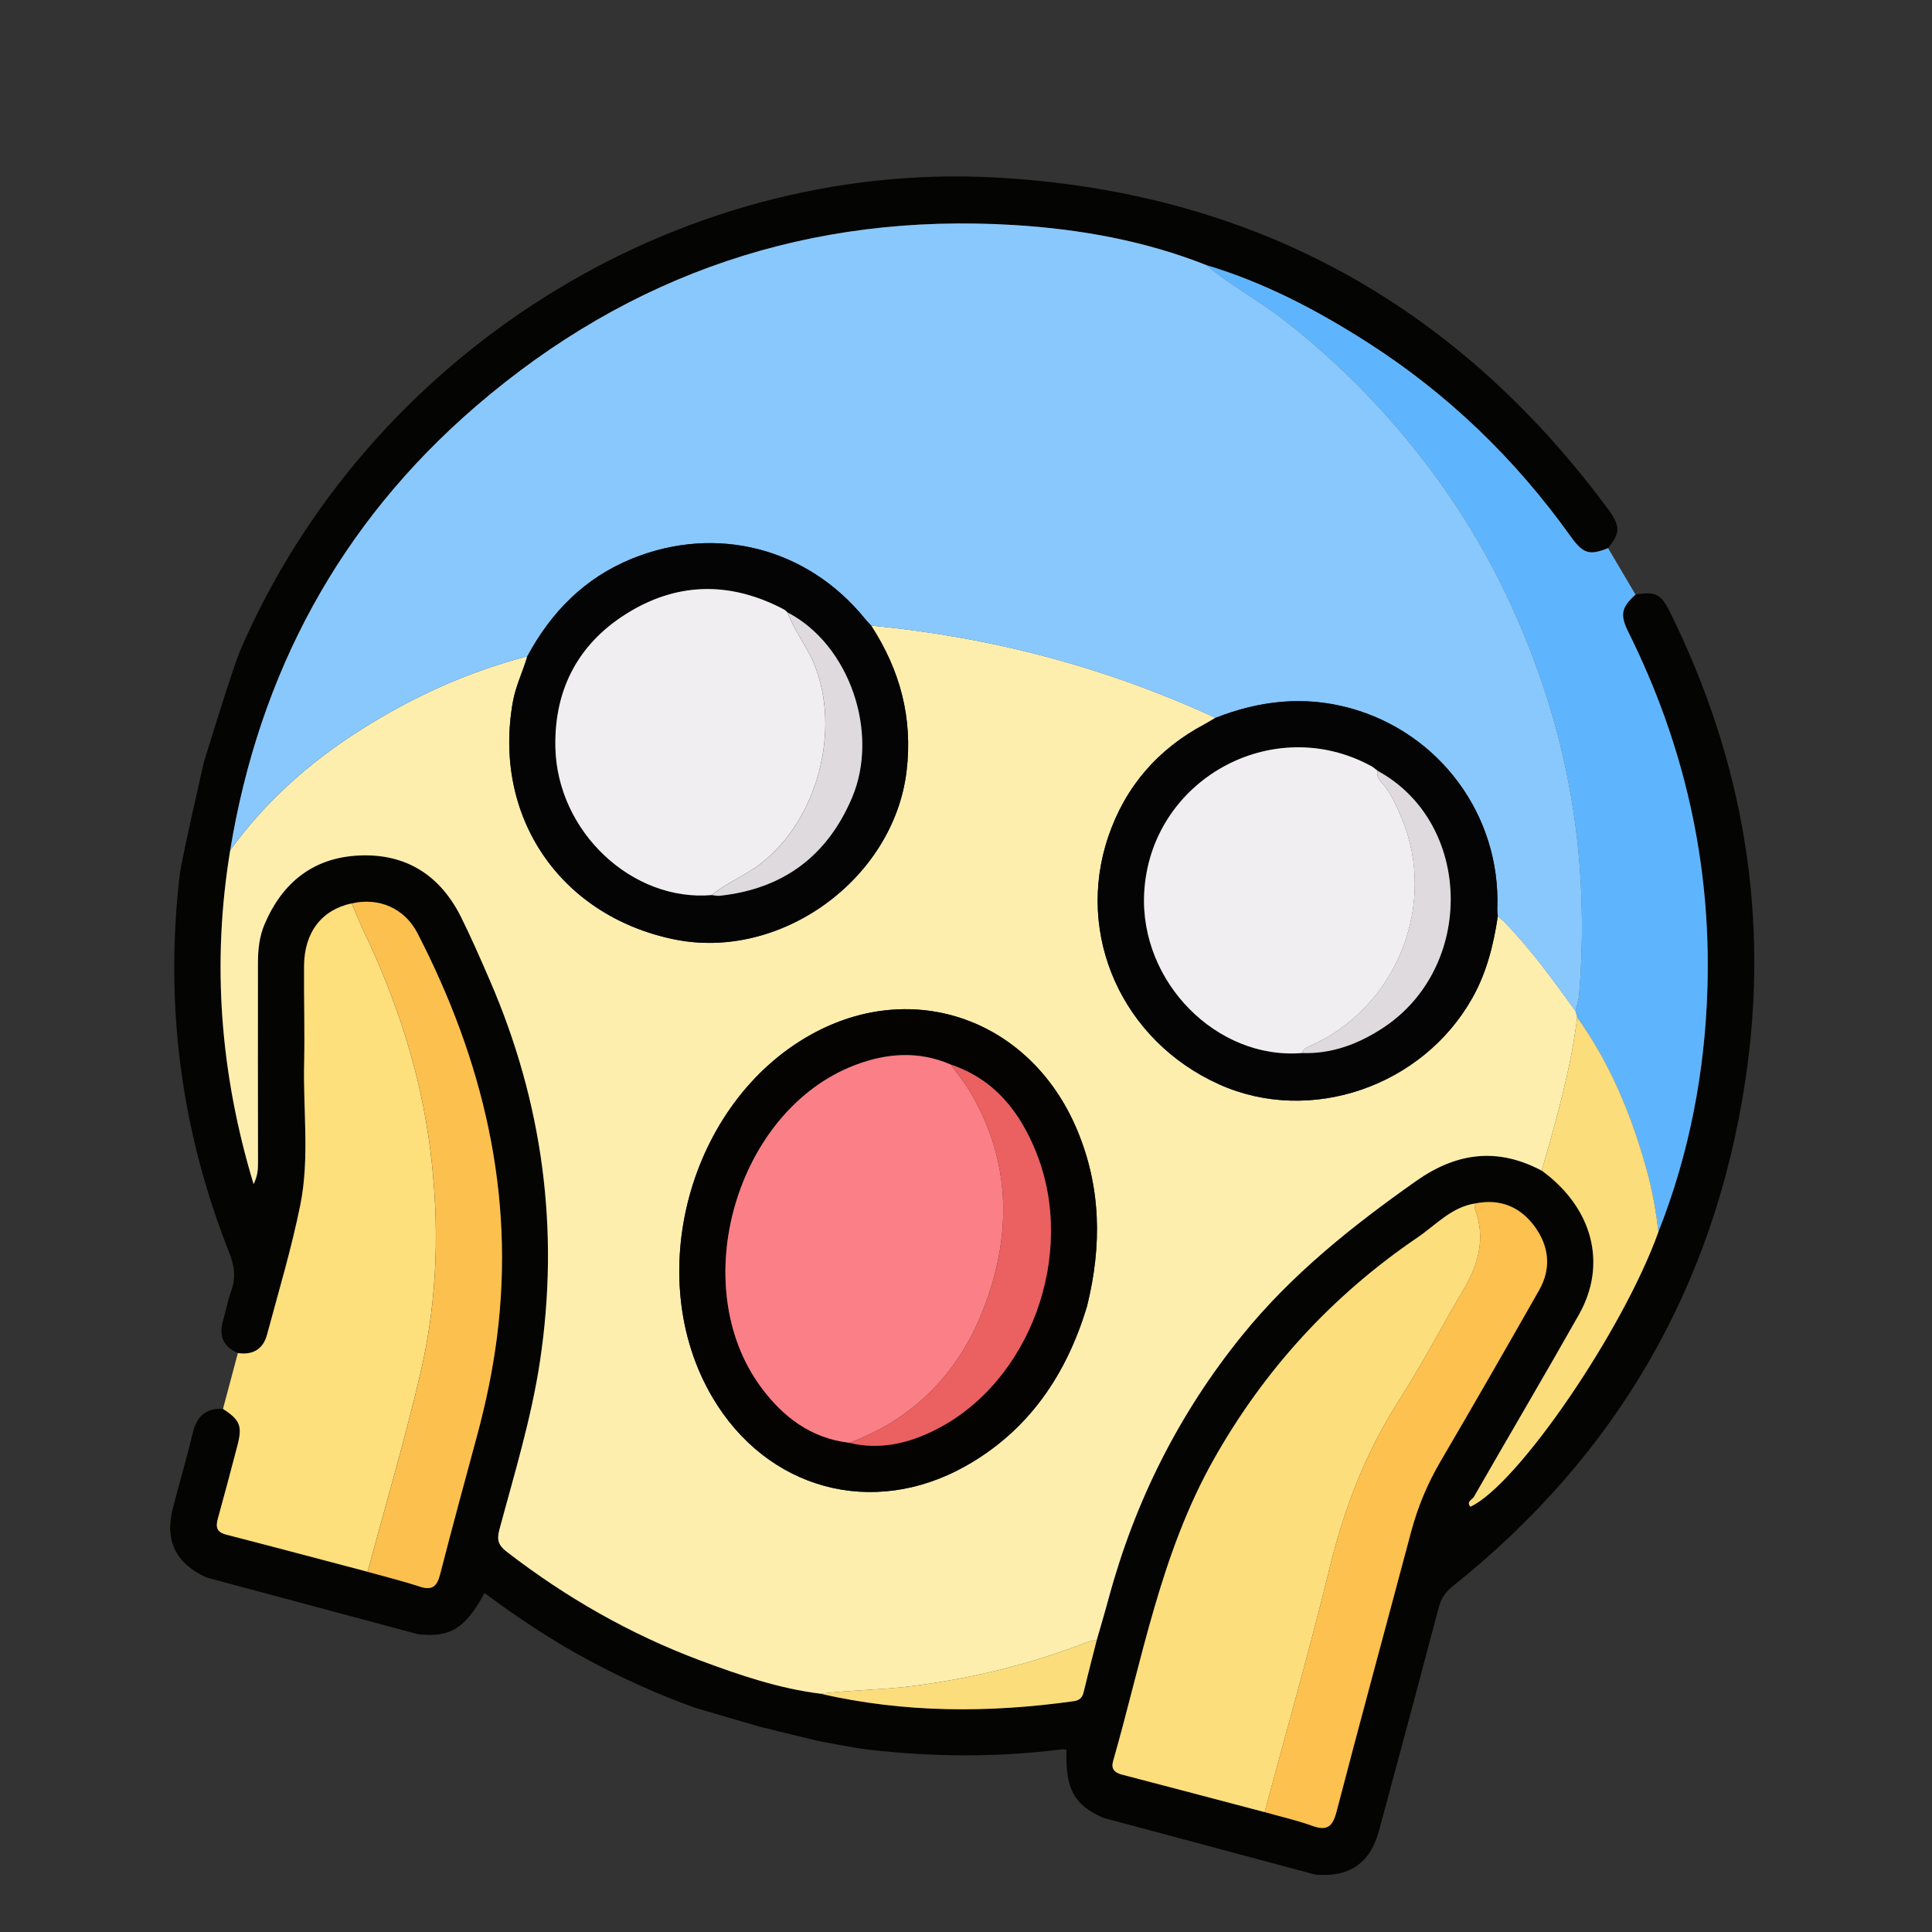 <svg width="290" height="290" viewBox="0 0 290 290" fill="none" xmlns="http://www.w3.org/2000/svg">
<rect x="0" y="0" width="290" height="290" fill="#333333" stroke="none"/>
<g clip-path="url(#clip0_2238_20)">
<path d="M245.496 89.254C248.441 88.737 249.327 89.16 250.649 91.832C261.695 114.143 265.696 137.615 261.969 162.261C257.284 193.257 242.577 218.539 218.064 238.095C216.979 238.963 216.328 239.909 215.968 241.253C213.016 252.439 210.023 263.609 206.999 274.775C205.66 279.724 202.502 281.848 197.412 281.38C186.813 278.54 176.213 275.7 165.618 272.867C161.198 270.928 159.919 268.575 160.077 262.651C159.866 262.626 159.638 262.546 159.432 262.574C149.772 263.807 140.119 263.749 130.447 262.637C127.831 262.333 122.555 261.265 122.555 261.265L114.164 259.221C114.164 259.221 104.712 256.477 104.361 256.351C98.839 254.385 93.526 251.976 88.361 249.203C82.889 246.264 77.726 242.838 72.73 239.125C69.83 244.448 67.569 245.833 62.769 245.309C52.17 242.469 41.576 239.631 30.978 236.784C26.363 234.664 24.69 231.246 25.954 226.361C26.93 222.576 28.043 218.829 28.951 215.033C29.545 212.554 30.928 211.338 33.479 211.477C36.067 213.156 36.43 214.047 35.639 217.049C34.68 220.697 33.716 224.344 32.712 227.973C32.364 229.224 32.549 229.991 33.969 230.358C41.053 232.186 48.122 234.068 55.197 235.931C57.789 236.658 60.411 237.296 62.972 238.143C64.837 238.764 65.584 238.151 66.051 236.336C67.852 229.329 69.76 222.351 71.638 215.364C72.941 210.528 73.965 205.63 74.597 200.665C77.333 179.166 72.482 159.128 62.668 140.085C60.734 136.328 56.886 134.669 52.791 135.601C48.308 136.551 45.683 139.938 45.649 144.967C45.614 149.881 45.764 154.799 45.658 159.712C45.509 166.772 46.496 173.899 45.085 180.863C43.758 187.415 41.829 193.85 40.096 200.319C39.515 202.487 37.974 203.431 35.713 203.094C33.499 202.149 32.816 200.513 33.477 198.238C33.905 196.759 34.174 195.23 34.701 193.79C35.428 191.796 35.194 190.011 34.411 188.034C27.172 169.758 24.689 150.855 26.977 131.315C27.252 128.95 30.63 114.312 30.63 114.312C30.63 114.312 34.974 100.157 36.012 97.74C55.136 53.272 101.274 24.081 149.304 26.638C187.605 28.681 218.286 45.34 241.186 76.166C243.262 78.963 243.271 79.887 241.382 82.275C238.595 83.397 237.634 83.133 235.769 80.528C227.455 68.896 217.352 59.134 205.304 51.419C197.712 46.561 189.777 42.386 181.084 39.795C171.815 36.127 162.106 34.389 152.235 33.78C121.631 31.898 94.582 41.045 71.425 60.991C51.005 78.59 38.927 101.043 34.556 127.636C31.763 144.543 33.048 161.147 38.066 177.741C38.653 176.554 38.734 175.583 38.727 174.557C38.694 164.562 38.706 154.572 38.717 144.582C38.719 142.566 38.917 140.583 39.721 138.706C42.413 132.391 47.116 128.684 54.028 128.404C61.036 128.125 66.129 131.449 69.228 137.701C70.766 140.808 72.15 143.989 73.534 147.17C81.466 165.485 84.021 184.504 81.064 204.267C79.774 212.909 77.202 221.24 74.95 229.644C74.54 231.173 74.85 231.979 76.053 232.916C84.951 239.788 94.606 245.313 105.137 249.248C110.978 251.434 116.901 253.457 123.146 254.228C135.74 257.109 148.416 257.126 161.143 255.351C162.068 255.221 162.462 254.802 162.666 253.947C163.295 251.337 163.973 248.734 164.633 246.127C165.226 244.058 165.844 241.989 166.407 239.912C170.328 225.375 176.924 212.214 186.411 200.481C193.849 191.277 202.962 184.027 212.566 177.261C218.648 172.975 224.797 172.196 231.41 175.71C239.047 181.283 241.306 189.711 236.992 197.345C231.816 206.501 226.465 215.566 221.226 224.693C220.985 225.115 220.051 225.396 220.709 226.167C227.792 222.88 243.635 199.694 248.931 184.905C253.597 173.109 255.93 160.841 256.294 148.193C256.838 129.448 252.79 111.7 244.437 94.904C243.125 92.267 243.371 91.181 245.496 89.254ZM189.828 271.999C192.199 272.666 194.617 273.206 196.93 274.043C199.127 274.836 200.014 274.274 200.611 271.976C204.256 257.966 208.068 244.002 211.791 230.013C212.787 226.272 214.237 222.75 216.197 219.402C221.205 210.853 226.141 202.26 231.032 193.642C232.89 190.369 232.526 187.064 230.35 184.087C228.169 181.108 225.143 179.894 221.439 180.637C217.873 181.179 215.546 183.859 212.78 185.742C199.963 194.452 189.781 205.576 182.166 219.098C174.21 233.22 171.463 249.045 167.082 264.342C166.767 265.449 167.237 266.061 168.35 266.353C175.515 268.215 182.67 270.113 189.828 271.999Z" fill="#040403"/>
<path d="M181.084 39.795C189.769 42.391 197.706 46.56 205.304 51.419C217.352 59.135 227.455 68.896 235.769 80.528C237.632 83.14 238.595 83.398 241.382 82.275C242.751 84.601 244.127 86.928 245.496 89.254C243.371 91.181 243.127 92.262 244.437 94.905C252.786 111.692 256.834 129.44 256.294 148.193C255.93 160.841 253.597 173.109 248.931 184.905C248.558 181.777 248.018 178.675 247.178 175.64C244.912 167.453 241.725 159.666 236.734 152.708C236.65 152.398 236.567 152.087 236.482 151.783C236.671 150.957 236.959 150.144 237.03 149.305C238.299 133.763 236.744 118.52 231.854 103.677C228.108 92.309 222.865 81.699 215.807 71.978C209.175 62.846 201.463 54.8 192.518 47.89C188.812 45.028 184.673 42.805 181.077 39.8L181.084 39.795Z" fill="#5FB5FD"/>
<path d="M236.489 151.778C236.573 152.089 236.656 152.399 236.74 152.71C235.78 160.57 233.586 168.137 231.414 175.718C224.797 172.197 218.654 172.977 212.571 177.268C202.966 184.035 193.852 191.291 186.415 200.488C176.936 212.217 170.338 225.385 166.412 239.92C165.855 241.999 165.23 244.066 164.637 246.135C164.116 246.264 163.576 246.343 163.076 246.535C154.82 249.752 146.291 251.832 137.503 253.018C132.729 253.665 127.913 253.655 123.146 254.228C116.896 253.45 110.979 251.429 105.137 249.249C94.612 245.315 84.951 239.788 76.053 232.916C74.842 231.984 74.54 231.173 74.95 229.644C77.202 221.24 79.766 212.914 81.064 204.267C84.019 184.51 81.465 165.492 73.534 147.171C72.156 143.991 70.773 140.804 69.228 137.701C66.129 131.449 61.035 128.125 54.028 128.405C47.118 128.678 42.419 132.393 39.721 138.706C38.917 140.584 38.717 142.572 38.717 144.582C38.712 154.574 38.699 164.57 38.727 174.557C38.728 175.582 38.655 176.548 38.066 177.741C33.048 161.148 31.764 144.537 34.556 127.636C39.84 120.282 46.525 114.391 54.115 109.569C61.877 104.633 70.205 100.84 79.15 98.519C78.484 100.812 77.408 102.962 76.984 105.333C73.913 122.511 84.016 137.439 101.14 140.99C117.146 144.312 134.101 131.993 136.075 115.802C137.055 107.768 135.106 100.575 130.763 93.899C148.77 95.613 166.017 100.164 182.457 107.751C181.932 108.058 181.419 108.395 180.881 108.679C173.824 112.422 168.923 118.061 166.366 125.595C161.34 140.406 168.517 156.284 183.06 162.793C196.677 168.887 213.523 163.12 221.012 149.808C223.163 145.986 224.196 141.82 224.839 137.531C225.187 137.835 225.553 138.119 225.869 138.447C229.853 142.542 233.169 147.169 236.509 151.777L236.489 151.778ZM163.158 196.107C165.441 186.918 165.27 178.134 161.668 169.576C154.706 153.019 137.07 146.738 121.701 155.314C103.394 165.529 96.304 191.701 106.942 209.748C115.093 223.57 130.918 227.926 144.921 220.072C154.521 214.687 160.125 206.183 163.158 196.107Z" fill="#FDEEAE"/>
<path d="M182.443 107.753C166.008 100.174 148.762 95.618 130.749 93.902C130.443 93.564 130.121 93.234 129.831 92.882C121.217 82.251 107.516 78.695 94.833 83.869C87.755 86.754 82.725 91.872 79.142 98.523C70.197 100.845 61.87 104.637 54.108 109.573C46.517 114.396 39.832 120.286 34.549 127.641C38.919 101.048 50.991 78.593 71.417 60.995C94.582 41.045 121.637 31.9 152.235 33.781C162.106 34.39 171.815 36.127 181.084 39.795C184.673 42.805 188.814 45.022 192.526 47.886C201.471 54.796 209.178 62.834 215.815 71.974C222.872 81.694 228.116 92.305 231.861 103.672C236.75 118.522 238.306 133.758 237.038 149.301C236.969 150.134 236.679 150.952 236.489 151.778C233.149 147.17 229.833 142.543 225.85 138.448C225.528 138.119 225.162 137.835 224.82 137.532C224.798 137.161 224.739 136.781 224.75 136.406C225.287 122.396 216.083 109.95 202.563 106.269C195.654 104.386 188.993 105.188 182.443 107.753Z" fill="#89C8FC"/>
<path d="M33.473 211.476C34.221 208.686 34.964 205.89 35.705 203.099C37.966 203.436 39.506 202.497 40.088 200.323C41.821 193.855 43.755 187.427 45.077 180.868C46.482 173.902 45.497 166.769 45.651 159.717C45.756 154.803 45.607 149.885 45.642 144.972C45.676 139.943 48.3 136.556 52.784 135.606C53.394 137.011 53.966 138.439 54.62 139.824C59.587 150.245 63.135 161.086 64.582 172.568C65.985 183.711 65.71 194.827 63.189 205.745C60.851 215.88 57.874 225.868 55.178 235.927C48.104 234.063 41.036 232.176 33.951 230.354C32.531 229.986 32.346 229.22 32.694 227.968C33.7 224.333 34.67 220.688 35.621 217.044C36.41 214.049 36.047 213.158 33.461 211.473L33.473 211.476Z" fill="#FDDF7C"/>
<path d="M189.826 272.005C182.668 270.119 175.512 268.227 168.349 266.359C167.235 266.067 166.765 265.455 167.081 264.349C171.462 249.051 174.209 233.227 182.164 219.105C189.779 205.583 199.966 194.466 212.778 185.749C215.545 183.865 217.871 181.185 221.438 180.643C221.433 180.949 221.335 181.288 221.436 181.558C222.991 185.822 221.962 189.688 219.753 193.436C216.445 199.061 213.413 204.854 209.903 210.348C204.957 218.093 201.755 226.434 199.584 235.346C196.594 247.63 193.099 259.791 189.826 272.005Z" fill="#FDDE7C"/>
<path d="M189.826 272.005C193.099 259.791 196.6 247.632 199.585 235.346C201.755 226.434 204.957 218.093 209.903 210.348C213.413 204.854 216.445 199.061 219.753 193.436C221.956 189.686 222.991 185.822 221.436 181.558C221.336 181.288 221.433 180.949 221.438 180.643C225.142 179.901 228.167 181.115 230.349 184.093C232.526 187.064 232.888 190.375 231.031 193.648C226.139 202.266 221.203 210.86 216.196 219.408C214.234 222.762 212.779 226.277 211.789 230.019C208.067 244.008 204.254 257.973 200.609 271.982C200.014 274.274 199.125 274.843 196.929 274.049C194.616 273.212 192.197 272.673 189.826 272.005Z" fill="#FDC14F"/>
<path d="M55.191 235.93C57.884 225.878 60.862 215.889 63.201 205.748C65.722 194.831 65.997 183.714 64.594 172.571C63.142 161.082 59.595 150.241 54.632 139.827C53.972 138.44 53.406 137.015 52.796 135.609C56.886 134.669 60.733 136.334 62.673 140.093C72.487 159.136 77.339 179.167 74.601 200.673C73.969 205.638 72.945 210.536 71.643 215.372C69.758 222.357 67.85 229.335 66.055 236.344C65.588 238.159 64.843 238.766 62.976 238.15C60.422 237.306 57.799 236.667 55.201 235.939L55.191 235.93Z" fill="#FCC04F"/>
<path d="M231.416 175.712C233.588 168.132 235.782 160.564 236.741 152.704C241.733 159.662 244.92 167.449 247.186 175.635C248.025 178.671 248.565 181.773 248.938 184.901C243.648 199.692 227.798 222.882 220.716 226.163C220.058 225.392 220.992 225.111 221.233 224.689C226.472 215.562 231.821 206.503 237 197.341C241.312 189.713 239.06 181.281 231.417 175.706L231.416 175.712Z" fill="#FBDD7C"/>
<path d="M123.146 254.228C127.919 253.657 132.731 253.659 137.503 253.018C146.291 251.832 154.82 249.752 163.076 246.535C163.57 246.341 164.116 246.264 164.637 246.134C163.977 248.742 163.295 251.338 162.67 253.955C162.467 254.81 162.073 255.229 161.147 255.359C148.413 257.138 135.743 257.123 123.151 254.236L123.146 254.228Z" fill="#FBDD7C"/>
<path d="M163.158 196.107C160.126 206.177 154.522 214.681 144.921 220.072C130.924 227.928 115.093 223.57 106.942 209.748C96.298 191.699 103.394 165.529 121.701 155.314C137.07 146.738 154.706 153.019 161.668 169.576C165.268 178.14 165.441 186.918 163.158 196.107ZM127.504 216.564C132.09 217.671 136.39 216.64 140.444 214.59C154.637 207.414 161.609 188.304 155.578 173.078C153.14 166.92 149.301 161.999 142.717 159.787C137.907 157.698 133.077 158.055 128.33 159.869C110.528 166.666 102.898 192.846 114.235 208.214C117.544 212.698 121.75 215.893 127.505 216.558L127.504 216.564Z" fill="#040302"/>
<path d="M79.15 98.519C82.731 91.874 87.763 86.75 94.841 83.864C107.522 78.697 121.224 82.247 129.839 92.877C130.129 93.23 130.45 93.56 130.757 93.898C135.099 100.579 137.048 107.772 136.075 115.802C134.101 131.993 117.148 144.306 101.14 140.99C84.016 137.439 73.919 122.513 76.984 105.333C77.41 102.956 78.486 100.806 79.15 98.519ZM118.229 91.943C118.057 91.794 117.904 91.6 117.702 91.494C109.944 87.399 102.141 87.299 94.597 91.782C86.96 96.323 83.183 103.313 83.37 112.159C83.635 124.873 94.933 135.409 106.866 134.349C107.241 134.386 107.623 134.488 107.992 134.453C117.499 133.454 124.142 128.531 127.876 119.763C132.064 109.919 127.447 96.711 118.23 91.937L118.229 91.943Z" fill="#040404"/>
<path d="M182.443 107.753C188.993 105.188 195.652 104.392 202.563 106.269C216.089 109.951 225.293 122.398 224.75 136.406C224.733 136.779 224.792 137.16 224.82 137.532C224.183 141.823 223.145 145.982 220.994 149.803C213.505 163.115 196.653 168.881 183.042 162.788C168.505 156.281 161.327 140.409 166.348 125.59C168.905 118.056 173.807 112.411 180.863 108.675C181.401 108.39 181.912 108.059 182.439 107.746L182.443 107.753ZM206.788 115.704C206.478 115.474 206.201 115.195 205.864 115.015C190.947 106.863 172.56 117.16 171.744 134.123C171.102 147.426 182.665 159.102 195.438 158.063C199.912 158.225 203.885 156.716 207.552 154.318C221.51 145.198 221.065 123.473 206.788 115.704Z" fill="#040404"/>
<path d="M127.502 216.57C121.749 215.899 117.541 212.71 114.232 208.226C102.895 192.858 110.525 166.678 128.327 159.881C133.073 158.067 137.904 157.71 142.714 159.799C143.693 161.168 144.785 162.473 145.634 163.916C151.95 174.616 151.868 185.848 147.422 196.967C143.725 206.219 137.069 213.007 127.496 216.568L127.502 216.57Z" fill="#FB7F86"/>
<path d="M127.502 216.57C137.075 213.008 143.725 206.219 147.428 196.968C151.874 185.849 151.95 174.616 145.64 163.918C144.791 162.474 143.699 161.17 142.72 159.8C149.304 162.013 153.137 166.932 155.581 173.092C161.612 188.318 154.646 207.429 140.447 214.603C136.392 216.654 132.092 217.684 127.507 216.577L127.502 216.57Z" fill="#EB6060"/>
<path d="M106.86 134.348C94.927 135.407 83.629 124.871 83.364 112.157C83.178 103.311 86.954 96.321 94.591 91.78C102.137 87.292 109.94 87.392 117.696 91.493C117.892 91.597 118.045 91.791 118.223 91.941C119.206 94.682 121.079 96.945 122.193 99.65C126.293 109.602 122.683 123.096 114.153 129.657C111.835 131.443 109.08 132.472 106.848 134.345L106.86 134.348Z" fill="#F1EEF1"/>
<path d="M106.86 134.348C109.092 132.475 111.841 131.445 114.165 129.66C122.689 123.097 126.299 109.603 122.205 99.653C121.091 96.948 119.218 94.685 118.235 91.945C127.445 96.717 132.069 109.927 127.88 119.77C124.148 128.533 117.505 133.455 107.996 134.46C107.628 134.496 107.245 134.393 106.87 134.357L106.86 134.348Z" fill="#DEDADE"/>
<path d="M195.438 158.063C182.658 159.107 171.102 147.426 171.744 134.123C172.559 117.166 190.947 106.863 205.864 115.015C206.199 115.201 206.478 115.474 206.788 115.704C206.622 116.37 206.885 116.946 207.314 117.401C208.777 118.945 209.557 120.844 210.37 122.758C215.88 135.719 209.61 151.349 196.575 157.023C196.046 157.253 195.616 157.496 195.444 158.065L195.438 158.063Z" fill="#F1EEF1"/>
<path d="M195.438 158.063C195.616 157.496 196.046 157.253 196.569 157.022C209.604 151.347 215.874 135.718 210.364 122.757C209.551 120.842 208.773 118.938 207.308 117.399C206.879 116.945 206.621 116.376 206.782 115.703C221.059 123.471 221.502 145.202 207.546 154.317C203.881 156.708 199.906 158.223 195.432 158.061L195.438 158.063Z" fill="#DEDADE"/>
</g>
<defs>
<clipPath id="clip0_2238_20">
<rect width="236.69" height="236.69" fill="white" transform="translate(61.26) rotate(15)"/>
</clipPath>
</defs>
</svg>
